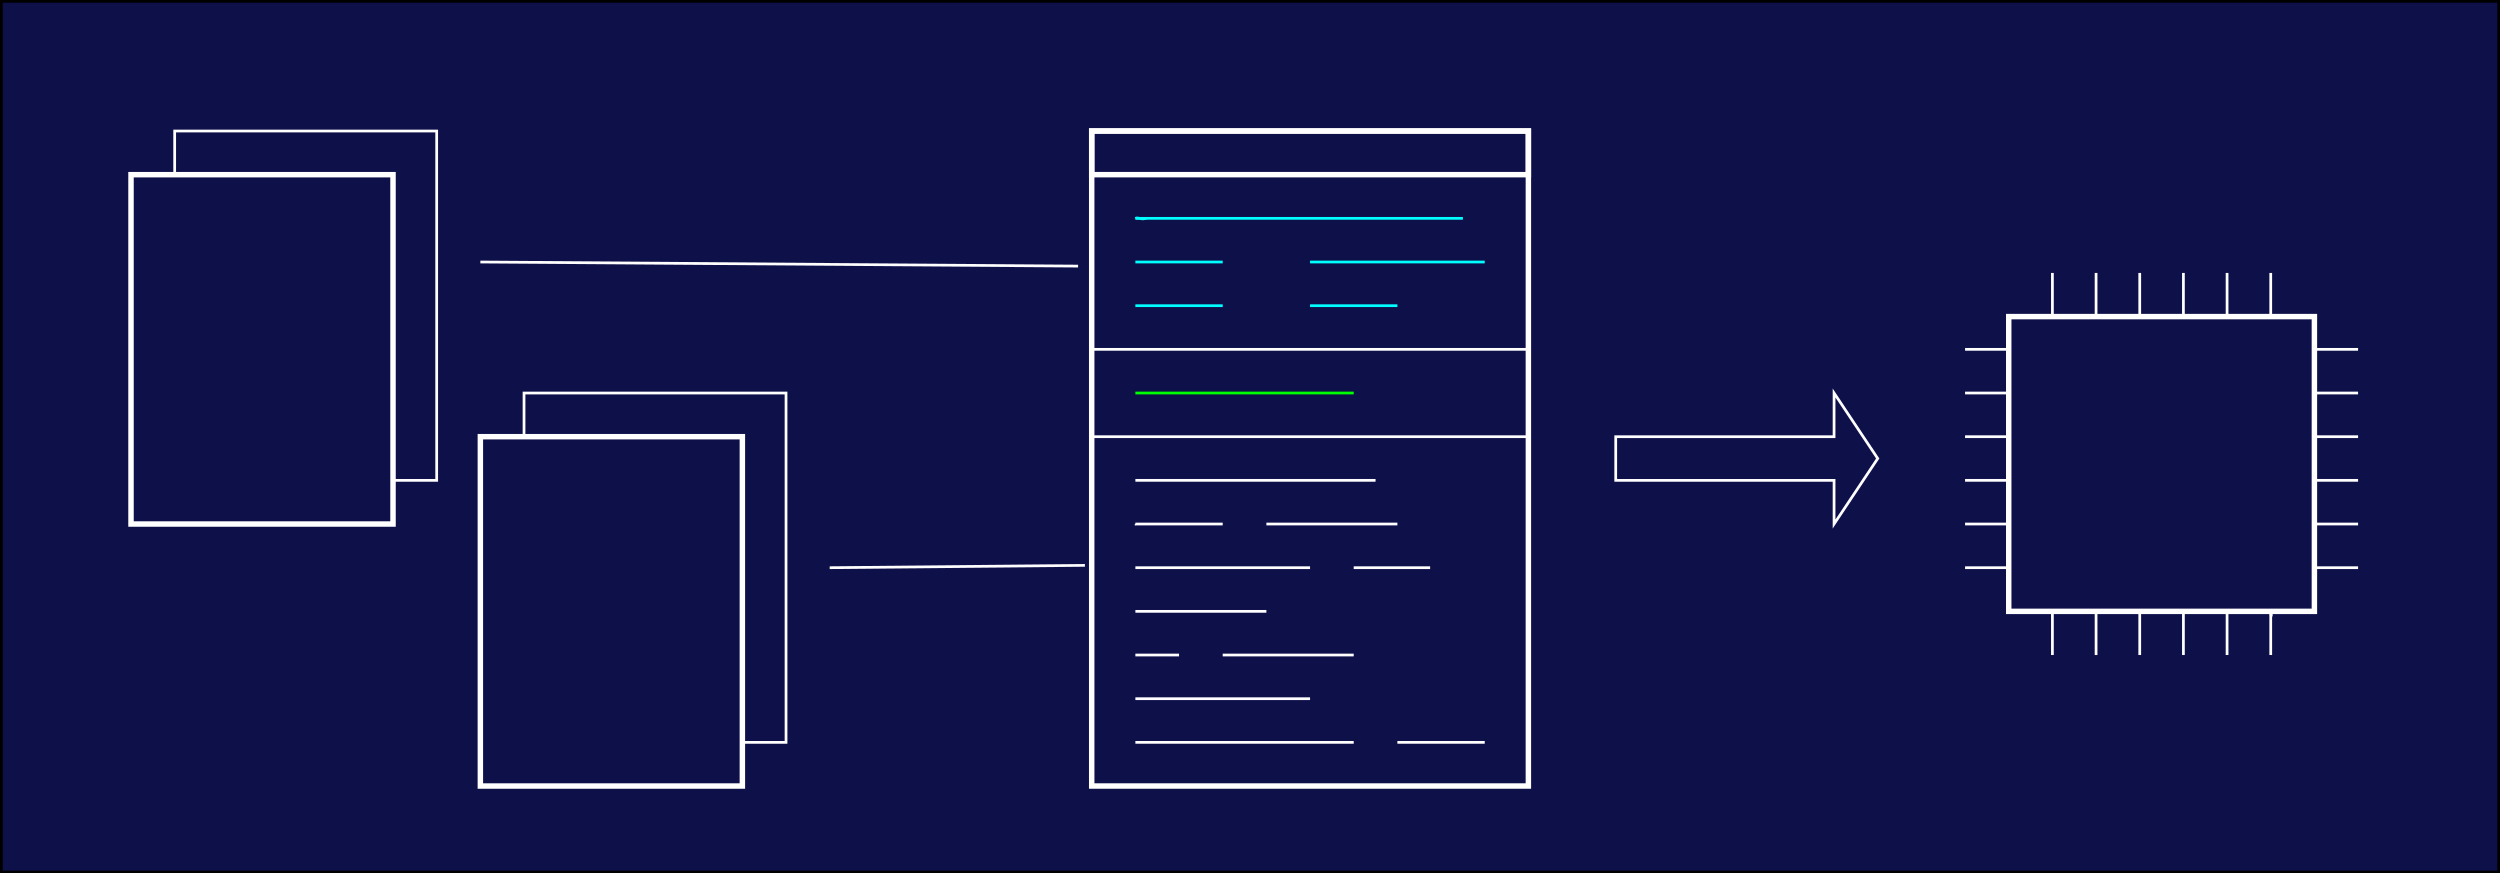<?xml version="1.0" encoding="UTF-8" standalone="no"?>
<!-- Created with Inkscape (http://www.inkscape.org/) -->

<svg
   xmlns:dc="http://purl.org/dc/elements/1.1/"
   xmlns:cc="http://creativecommons.org/ns#"
   xmlns:rdf="http://www.w3.org/1999/02/22-rdf-syntax-ns#"
   xmlns:svg="http://www.w3.org/2000/svg"
   xmlns="http://www.w3.org/2000/svg"
   xmlns:sodipodi="http://sodipodi.sourceforge.net/DTD/sodipodi-0.dtd"
   xmlns:inkscape="http://www.inkscape.org/namespaces/inkscape"
   width="916"
   height="320"
   viewBox="0 0 242.358 84.667"
   version="1.1"
   id="svg8"
   inkscape:version="0.92.5 (2060ec1f9f, 2020-04-08)"
   sodipodi:docname="index-4.svg">
  <rect x="0" y="0" width="242.358" height="84.667" fill="#808080" stroke="none"/>
  <defs
     id="defs2" />
  <sodipodi:namedview
     id="base"
     pagecolor="#ffffff"
     bordercolor="#666666"
     borderopacity="1.0"
     inkscape:pageopacity="0.0"
     inkscape:pageshadow="2"
     inkscape:zoom="1.4"
     inkscape:cx="723.19869"
     inkscape:cy="148.96492"
     inkscape:document-units="mm"
     inkscape:current-layer="layer1"
     showgrid="true"
     units="px"
     inkscape:window-width="1920"
     inkscape:window-height="1039"
     inkscape:window-x="1366"
     inkscape:window-y="0"
     inkscape:window-maximized="1">
    <inkscape:grid
       type="xygrid"
       id="grid815"
       spacingx="1.058"
       spacingy="1.058"
       dotted="false"
       empspacing="4" />
  </sodipodi:namedview>
  <g
     inkscape:label="Capa 1"
     inkscape:groupmode="layer"
     id="layer1"
     transform="translate(0,-212.333)">
    <rect
       style="fill:#0e104a;stroke:#000000;stroke-width:0.529;stroke-miterlimit:4;stroke-dasharray:none;fill-opacity:1"
       id="rect817"
       width="242.358"
       height="84.667"
       x="0"
       y="212.333" />
    <rect
       style="fill:none;fill-opacity:1;stroke:#ffffff;stroke-width:0.529;stroke-miterlimit:4;stroke-dasharray:none"
       id="rect1015"
       width="25.4"
       height="33.867"
       x="12.7"
       y="229.267" />
    <path
       style="fill:none;stroke:#ffffff;stroke-width:0.265px;stroke-linecap:butt;stroke-linejoin:miter;stroke-opacity:1"
       d="m 16.933,229.267 v -4.233 h 25.4 v 33.867 l -4.233,0"
       id="path1019"
       inkscape:connector-curvature="0" />
    <rect
       style="fill:none;fill-opacity:1;stroke:#ffffff;stroke-width:0.529;stroke-miterlimit:4;stroke-dasharray:none"
       id="rect1015-5"
       width="25.4"
       height="33.867"
       x="46.567"
       y="254.667" />
    <path
       style="fill:none;stroke:#ffffff;stroke-width:0.265px;stroke-linecap:butt;stroke-linejoin:miter;stroke-opacity:1"
       d="m 50.8,254.667 v -4.233 h 25.4 v 33.867 h -4.233"
       id="path1019-3"
       inkscape:connector-curvature="0" />
    <rect
       style="fill:none;fill-opacity:1;stroke:#ffffff;stroke-width:0.529;stroke-miterlimit:4;stroke-dasharray:none"
       id="rect1039"
       width="42.333"
       height="63.5"
       x="105.833"
       y="225.033" />
    <rect
       style="fill:none;fill-opacity:1;stroke:#ffffff;stroke-width:0.529;stroke-miterlimit:4;stroke-dasharray:none"
       id="rect1041"
       width="42.333"
       height="4.233"
       x="105.833"
       y="225.033" />
    <path
       style="fill:none;stroke:#ffffff;stroke-width:0.265px;stroke-linecap:butt;stroke-linejoin:miter;stroke-opacity:1"
       d="m 46.567,237.733 57.944,0.397"
       id="path1043"
       inkscape:connector-curvature="0" />
    <path
       style="fill:none;stroke:#ffffff;stroke-width:0.265px;stroke-linecap:butt;stroke-linejoin:miter;stroke-opacity:1"
       d="m 80.433,267.367 24.739,-0.227"
       id="path1045"
       inkscape:connector-curvature="0" />
    <path
       style="fill:none;stroke:#ffffff;stroke-width:0.265px;stroke-linecap:butt;stroke-linejoin:miter;stroke-opacity:1"
       d="m 156.633,254.667 v 4.233 H 177.8 v 4.233 l 4.233,-6.35 -4.233,-6.35 v 4.233 z"
       id="path1047"
       inkscape:connector-curvature="0" />
    <rect
       style="fill:none;fill-opacity:1;stroke:#ffffff;stroke-width:0.529;stroke-miterlimit:4;stroke-dasharray:none"
       id="rect1051"
       width="29.633"
       height="28.575"
       x="194.733"
       y="243.025" />
    <path
       style="fill:none;stroke:#ffffff;stroke-width:0.265px;stroke-linecap:butt;stroke-linejoin:miter;stroke-opacity:1"
       d="m 198.967,271.6 v 4.233"
       id="path1053"
       inkscape:connector-curvature="0" />
    <path
       style="fill:none;stroke:#ffffff;stroke-width:0.265px;stroke-linecap:butt;stroke-linejoin:miter;stroke-opacity:1"
       d="m 203.2,271.6 v 4.233"
       id="path1055"
       inkscape:connector-curvature="0" />
    <path
       style="fill:none;stroke:#ffffff;stroke-width:0.265px;stroke-linecap:butt;stroke-linejoin:miter;stroke-opacity:1"
       d="m 207.433,271.6 v 4.233"
       id="path1057"
       inkscape:connector-curvature="0" />
    <path
       style="fill:none;stroke:#ffffff;stroke-width:0.265px;stroke-linecap:butt;stroke-linejoin:miter;stroke-opacity:1"
       d="m 211.667,271.6 v 4.233"
       id="path1059"
       inkscape:connector-curvature="0" />
    <path
       style="fill:none;stroke:#ffffff;stroke-width:0.265px;stroke-linecap:butt;stroke-linejoin:miter;stroke-opacity:1"
       d="m 215.9,271.6 v 4.233"
       id="path1061"
       inkscape:connector-curvature="0" />
    <path
       style="fill:none;stroke:#ffffff;stroke-width:0.265px;stroke-linecap:butt;stroke-linejoin:miter;stroke-opacity:1"
       d="m 220.133,271.6 c 0.016,0.104 0.034,0.208 0.047,0.312 0.006,0.045 0.006,0.14 0,0.095 -0.018,-0.135 -0.032,-0.271 -0.047,-0.406"
       id="path1063"
       inkscape:connector-curvature="0" />
    <path
       style="fill:none;stroke:#ffffff;stroke-width:0.265px;stroke-linecap:butt;stroke-linejoin:miter;stroke-opacity:1"
       d="M 220.133,275.833 V 271.6"
       id="path1065"
       inkscape:connector-curvature="0" />
    <path
       style="fill:none;stroke:#ffffff;stroke-width:0.265px;stroke-linecap:butt;stroke-linejoin:miter;stroke-opacity:1"
       d="m 224.367,267.367 h 4.233"
       id="path1067"
       inkscape:connector-curvature="0" />
    <path
       style="fill:none;stroke:#ffffff;stroke-width:0.265px;stroke-linecap:butt;stroke-linejoin:miter;stroke-opacity:1"
       d="m 224.367,263.133 h 4.233"
       id="path1069"
       inkscape:connector-curvature="0" />
    <path
       style="fill:none;stroke:#ffffff;stroke-width:0.265px;stroke-linecap:butt;stroke-linejoin:miter;stroke-opacity:1"
       d="m 224.367,258.9 h 4.233"
       id="path1071"
       inkscape:connector-curvature="0" />
    <path
       style="fill:none;stroke:#ffffff;stroke-width:0.265px;stroke-linecap:butt;stroke-linejoin:miter;stroke-opacity:1"
       d="m 224.367,254.667 h 4.233"
       id="path1073"
       inkscape:connector-curvature="0" />
    <path
       style="fill:none;stroke:#ffffff;stroke-width:0.265px;stroke-linecap:butt;stroke-linejoin:miter;stroke-opacity:1"
       d="m 224.367,250.433 h 4.233"
       id="path1075"
       inkscape:connector-curvature="0" />
    <path
       style="fill:none;stroke:#ffffff;stroke-width:0.265px;stroke-linecap:butt;stroke-linejoin:miter;stroke-opacity:1"
       d="m 224.367,246.2 h 4.233"
       id="path1077"
       inkscape:connector-curvature="0" />
    <path
       style="fill:none;stroke:#ffffff;stroke-width:0.265px;stroke-linecap:butt;stroke-linejoin:miter;stroke-opacity:1"
       d="m 220.133,243.025 v -4.233"
       id="path1079"
       inkscape:connector-curvature="0" />
    <path
       style="fill:none;stroke:#ffffff;stroke-width:0.265px;stroke-linecap:butt;stroke-linejoin:miter;stroke-opacity:1"
       d="m 215.9,243.025 v -4.233"
       id="path1081"
       inkscape:connector-curvature="0" />
    <path
       style="fill:none;stroke:#ffffff;stroke-width:0.265px;stroke-linecap:butt;stroke-linejoin:miter;stroke-opacity:1"
       d="m 211.667,243.025 v -4.233"
       id="path1083"
       inkscape:connector-curvature="0" />
    <path
       style="fill:none;stroke:#ffffff;stroke-width:0.265px;stroke-linecap:butt;stroke-linejoin:miter;stroke-opacity:1"
       d="m 207.433,243.025 v -4.233"
       id="path1085"
       inkscape:connector-curvature="0" />
    <path
       style="fill:none;stroke:#ffffff;stroke-width:0.265px;stroke-linecap:butt;stroke-linejoin:miter;stroke-opacity:1"
       d="m 203.2,243.025 v -4.233"
       id="path1087"
       inkscape:connector-curvature="0" />
    <path
       style="fill:none;stroke:#ffffff;stroke-width:0.265px;stroke-linecap:butt;stroke-linejoin:miter;stroke-opacity:1"
       d="m 198.967,243.025 v -4.233"
       id="path1089"
       inkscape:connector-curvature="0" />
    <path
       style="fill:none;stroke:#ffffff;stroke-width:0.265px;stroke-linecap:butt;stroke-linejoin:miter;stroke-opacity:1"
       d="m 194.733,267.367 h -4.233"
       id="path1091"
       inkscape:connector-curvature="0" />
    <path
       style="fill:none;stroke:#ffffff;stroke-width:0.265px;stroke-linecap:butt;stroke-linejoin:miter;stroke-opacity:1"
       d="m 190.5,263.133 h 4.233"
       id="path1093"
       inkscape:connector-curvature="0" />
    <path
       style="fill:none;stroke:#ffffff;stroke-width:0.265px;stroke-linecap:butt;stroke-linejoin:miter;stroke-opacity:1"
       d="m 190.5,258.9 h 4.233"
       id="path1095"
       inkscape:connector-curvature="0" />
    <path
       style="fill:none;stroke:#ffffff;stroke-width:0.265px;stroke-linecap:butt;stroke-linejoin:miter;stroke-opacity:1"
       d="m 190.5,254.667 h 4.233"
       id="path1097"
       inkscape:connector-curvature="0" />
    <path
       style="fill:none;stroke:#ffffff;stroke-width:0.265px;stroke-linecap:butt;stroke-linejoin:miter;stroke-opacity:1"
       d="m 190.5,250.433 h 4.233"
       id="path1099"
       inkscape:connector-curvature="0" />
    <path
       style="fill:none;stroke:#ffffff;stroke-width:0.265px;stroke-linecap:butt;stroke-linejoin:miter;stroke-opacity:1"
       d="m 190.5,246.2 h 4.233"
       id="path1101"
       inkscape:connector-curvature="0" />
    <path
       style="fill:none;stroke:#ffffff;stroke-width:0.265px;stroke-linecap:butt;stroke-linejoin:miter;stroke-opacity:1"
       d="m 105.833,246.2 h 42.333"
       id="path1103"
       inkscape:connector-curvature="0" />
    <path
       style="fill:none;stroke:#ffffff;stroke-width:0.265px;stroke-linecap:butt;stroke-linejoin:miter;stroke-opacity:1"
       d="m 105.833,254.667 h 42.333"
       id="path1105"
       inkscape:connector-curvature="0" />
    <path
       style="fill:none;stroke:#00ffff;stroke-width:0.265px;stroke-linecap:butt;stroke-linejoin:miter;stroke-opacity:1"
       d="m 110.067,233.5 c 0.243,-0.108 0.519,0.079 0.775,0.047 0.095,-0.012 0.189,-0.032 0.283,-0.047"
       id="path1107"
       inkscape:connector-curvature="0" />
    <path
       style="fill:none;stroke:#00ffff;stroke-width:0.265px;stroke-linecap:butt;stroke-linejoin:miter;stroke-opacity:1"
       d="m 141.817,233.5 h -31.75"
       id="path1109"
       inkscape:connector-curvature="0" />
    <path
       style="fill:none;stroke:#00ffff;stroke-width:0.265px;stroke-linecap:butt;stroke-linejoin:miter;stroke-opacity:1"
       d="m 110.067,237.733 h 8.467"
       id="path1111"
       inkscape:connector-curvature="0" />
    <path
       style="fill:none;stroke:#00ffff;stroke-width:0.265px;stroke-linecap:butt;stroke-linejoin:miter;stroke-opacity:1"
       d="m 110.067,241.967 h 8.467"
       id="path1113"
       inkscape:connector-curvature="0" />
    <path
       style="fill:none;stroke:#00ffff;stroke-width:0.265px;stroke-linecap:butt;stroke-linejoin:miter;stroke-opacity:1"
       d="m 127,237.733 h 16.933"
       id="path1115"
       inkscape:connector-curvature="0" />
    <path
       style="fill:none;stroke:#00ffff;stroke-width:0.265px;stroke-linecap:butt;stroke-linejoin:miter;stroke-opacity:1"
       d="m 127,241.967 h 8.467"
       id="path1117"
       inkscape:connector-curvature="0" />
    <path
       style="fill:none;stroke:#ffffff;stroke-width:0.265px;stroke-linecap:butt;stroke-linejoin:miter;stroke-opacity:1"
       d="m 110.067,258.9 h 23.283"
       id="path1119"
       inkscape:connector-curvature="0" />
    <path
       style="fill:none;stroke:#ffffff;stroke-width:0.265px;stroke-linecap:butt;stroke-linejoin:miter;stroke-opacity:1"
       d="m 110.067,263.133 c 0.065,0.076 0.065,0.076 0,0 z"
       id="path1121"
       inkscape:connector-curvature="0" />
    <path
       style="fill:none;stroke:#ffffff;stroke-width:0.265px;stroke-linecap:butt;stroke-linejoin:miter;stroke-opacity:1"
       d="m 118.533,263.133 h -8.467"
       id="path1123"
       inkscape:connector-curvature="0" />
    <path
       style="fill:none;stroke:#ffffff;stroke-width:0.265px;stroke-linecap:butt;stroke-linejoin:miter;stroke-opacity:1"
       d="m 122.767,263.133 h 12.7"
       id="path1125"
       inkscape:connector-curvature="0" />
    <path
       style="fill:none;stroke:#ffffff;stroke-width:0.265px;stroke-linecap:butt;stroke-linejoin:miter;stroke-opacity:1"
       d="m 110.067,267.367 h 16.933"
       id="path1127"
       inkscape:connector-curvature="0" />
    <path
       style="fill:none;stroke:#ffffff;stroke-width:0.265px;stroke-linecap:butt;stroke-linejoin:miter;stroke-opacity:1"
       d="m 131.233,267.367 h 7.408"
       id="path1129"
       inkscape:connector-curvature="0" />
    <path
       style="fill:none;stroke:#ffffff;stroke-width:0.265px;stroke-linecap:butt;stroke-linejoin:miter;stroke-opacity:1"
       d="m 110.067,271.6 h 12.7"
       id="path1131"
       inkscape:connector-curvature="0" />
    <path
       style="fill:none;stroke:#ffffff;stroke-width:0.265px;stroke-linecap:butt;stroke-linejoin:miter;stroke-opacity:1"
       d="M 110.067,275.833 H 114.3"
       id="path1139"
       inkscape:connector-curvature="0" />
    <path
       style="fill:none;stroke:#ffffff;stroke-width:0.265px;stroke-linecap:butt;stroke-linejoin:miter;stroke-opacity:1"
       d="m 118.533,275.833 h 12.7"
       id="path1143"
       inkscape:connector-curvature="0" />
    <path
       style="fill:none;stroke:#ffffff;stroke-width:0.265px;stroke-linecap:butt;stroke-linejoin:miter;stroke-opacity:1"
       d="m 110.067,280.067 h 16.933"
       id="path1145"
       inkscape:connector-curvature="0" />
    <path
       style="fill:none;stroke:#ffffff;stroke-width:0.265px;stroke-linecap:butt;stroke-linejoin:miter;stroke-opacity:1"
       d="m 110.067,284.3 h 21.167"
       id="path1147"
       inkscape:connector-curvature="0" />
    <path
       style="fill:none;stroke:#ffffff;stroke-width:0.265px;stroke-linecap:butt;stroke-linejoin:miter;stroke-opacity:1"
       d="m 135.467,284.3 h 8.467"
       id="path1149"
       inkscape:connector-curvature="0" />
    <path
       style="fill:#00ff00;stroke:#00ff00;stroke-width:0.265px;stroke-linecap:butt;stroke-linejoin:miter;stroke-opacity:1"
       d="m 110.067,250.433 h 21.167"
       id="path1151"
       inkscape:connector-curvature="0" />
  </g>
</svg>
